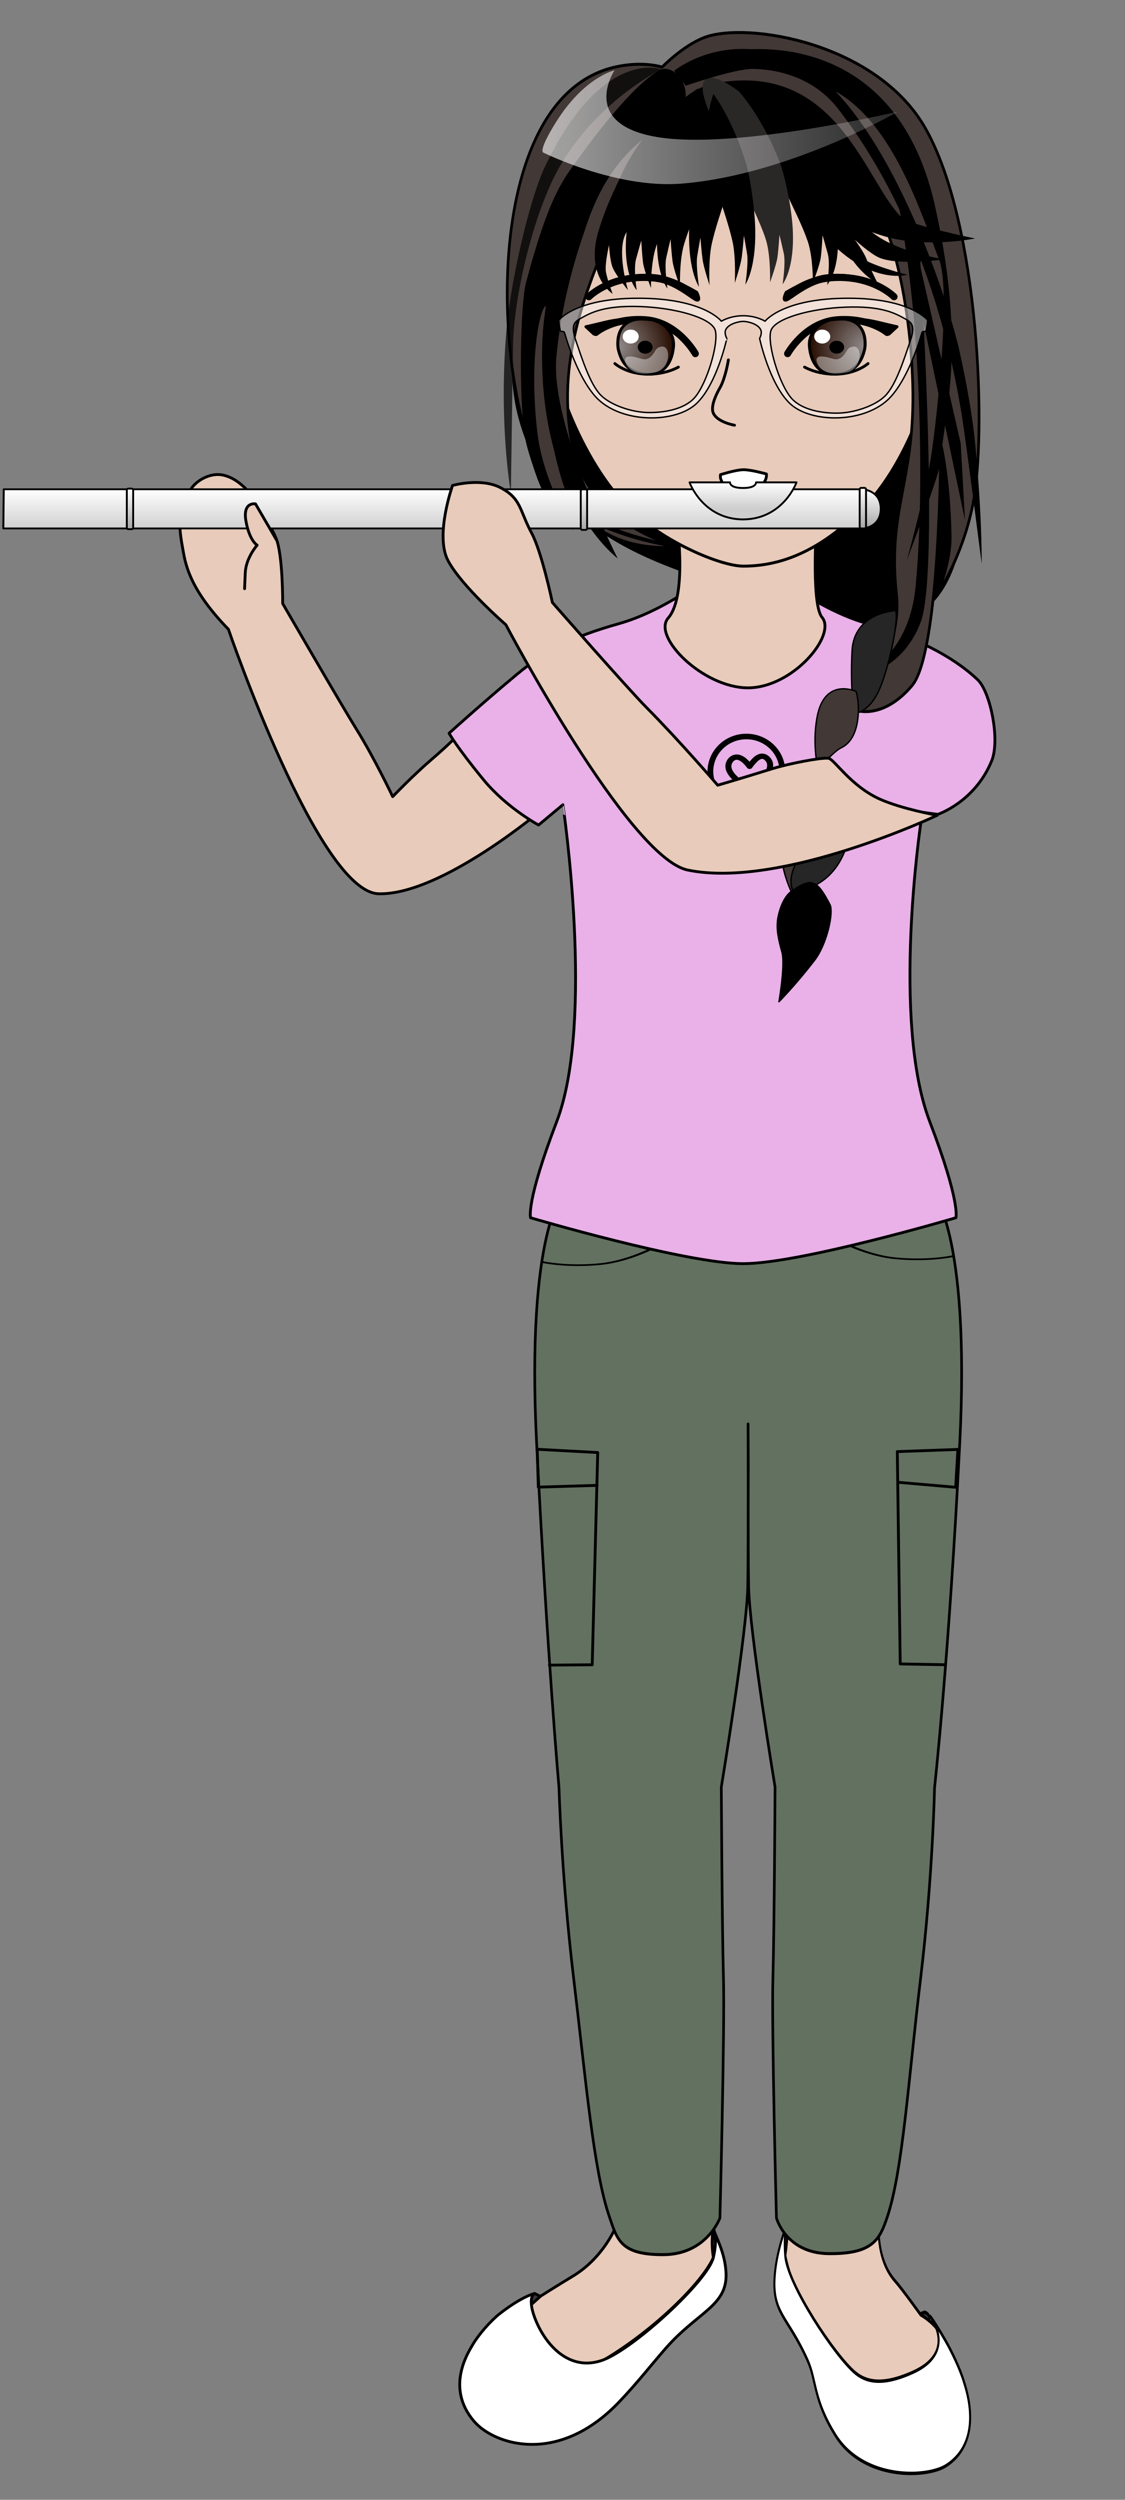 <svg viewBox="0 0 1594 3539" xmlns="http://www.w3.org/2000/svg" xml:space="preserve" style="fill-rule:evenodd;clip-rule:evenodd;stroke-linecap:round;stroke-linejoin:round;stroke-miterlimit:1.5"><rect x="0" y="0" width="1594" height="3539" fill="#808080" stroke="none"/><path style="fill:none" d="M0 0h1080v1973H0z" transform="scale(1.476 1.794)"/><path d="M307 245.038s-63.791 169.511-38.372 284.944c36.546 165.966 189.494 197.985 281.866 232.11 87.883 32.467 189.498 76.78 227.1-41.051C810.572 617.702 741 245.038 741 245.038S675.188 99.5 533.313 99.5 307 245.038 307 245.038Z" style="stroke:#000;stroke-width:3.42px" transform="matrix(1.212 0 0 1.123 408.973 -12.213)"/><path d="m491 3155-7.741 56.92S495.143 3195.56 495 3185c-.143-10.56-4-30-4-30Z" style="fill:#3f3f3f;stroke:#000;stroke-width:4px" transform="matrix(1 0 0 1 519.75 0)"/><path d="M491 3196c-3.852-24.4 0-41 0-41s-13.776-34.96-73-25c-59.224 9.96-65 22-65 22s-17.339 44.51-62 71c-16.077 9.54-53.182 33-53.182 33s-31.672 36.63-11.818 62c20 25.56 88.93 35.46 110 23 71-42 140-110 155-145Z" style="fill:#e8cbba;stroke:#000;stroke-width:4px" transform="matrix(1 0 0 1 519.75 0)"/><path d="M491 3155s6.788 12.39 0 41c-7.792 32.84-112.032 128.51-156 145-48 18-83-22-97.182-60-10.815-28.98 0-34 0-34s-16.291 2.98-48.818 28c-13 10-30.216 29.59-38.897 44.26-7.804 13.19-38.365 61.82 1.897 108.74 28.068 32.71 118.453 63.24 205-27 26.565-27.7 47.166-54.48 67-77 44.784-50.85 86.469-59.46 85-105-1-31-16.816-56.49-18-64Z" style="fill:#fff;stroke:#000;stroke-width:4px" transform="matrix(1 0 0 1 519.75 0)"/><path d="m237.818 3247 8.182 4-12.249 11s-1.295-4.51 0-9.28c1.295-4.78 4.067-5.72 4.067-5.72Z" style="fill:#383838;stroke:#000;stroke-width:4px" transform="matrix(1 0 0 1 519.75 0)"/><path d="m491 3155-7.741 56.92S495.143 3195.56 495 3185c-.143-10.56-4-30-4-30Z" style="fill:#3f3f3f;stroke:#000;stroke-width:4px" transform="matrix(-.723 -.047 -.078 1.212 1716.894 -657.16)"/><path d="m234.861 3251.36 11.139 2.61-21.828 20.04s-2.431-11.78-1.136-16.56c1.295-4.77 11.825-6.09 11.825-6.09Z" style="fill:#383838;stroke:#000;stroke-width:4.38px" transform="matrix(-.592 -.038 -.074 1.145 1689.789 -440.458)"/><path d="M491 3196c-3.852-24.4 0-41 0-41s-12.105-19.74-73-25c-68.272-5.9-105.217 12.21-105.217 12.21s5.7 48.27-38.961 74.76c-16.076 9.54-54.364 37.53-54.364 37.53s-92.557 26.14-19.952 63.19C226.799 3331.62 305.7 3353.84 336 3341c75.958-32.18 140-110 155-145Z" style="fill:#e8cbba;stroke:#000;stroke-width:4px" transform="matrix(-.723 -.047 -.078 1.212 1716.894 -657.16)"/><path d="M491 3155s6.788 12.39 0 41c-7.792 32.84-109.715 113.25-151.905 131.31-30.77 13.18-67.632 8.42-109.829-4.58-88.329-27.2-28.611-67.06-28.611-67.06s-8.258 4.94-33.1 27.18c-11.766 10.53-31.64 30.95-41.403 46.93-3.84 6.29-47.199 66.03 23.95 98.13 35.906 16.2 159.603 23.75 220.232-26.58 47.776-39.65 43.745-62.2 63.58-84.72 44.784-50.85 76.555-52.07 75.086-97.61-1-31-16.816-56.49-18-64Z" style="fill:#fff;stroke:#000;stroke-width:4px" transform="matrix(-.723 -.047 -.078 1.212 1716.894 -657.16)"/><path d="M874.417 1686s-180.307 44-299.827 44c-162.074 0-281.59-44-281.59-44s-61.342 54.31-44.138 358 35.521 487 35.521 487 3.864 126.4 23.402 271 31.325 270.88 56.694 336.55c12.352 31.97 17.267 53.79 86.032 53.42C519.275 3191.59 540 3140 540 3140s7.837-268.91 5.608-340c-2.23-71.09-3.423-270-3.423-270s40.958-220.58 42.048-285c1.09-64.42.484-229 .484-229l.336 61s-.606 103.58.484 168c1.09 64.41 42.047 285 42.047 285s-1.192 198.91-3.422 270c-2.229 71.09 5.608 340 5.608 340s14.942 50.17 83.706 50.55c68.765.37 80.036-19.31 92.149-51.38 24.809-65.66 33.457-192.57 52.995-337.17 19.539-144.6 22.281-271 22.281-271s22.803-183.31 40.007-487c17.204-303.69-44.138-358-44.138-358" style="fill:#637161;stroke:#000;stroke-width:4.22px" transform="matrix(.892 0 0 1 538.383 0)"/><path d="M3906.78 1757.73s-44.68 59.29-93.44 70.05c-48.76 10.75-84.52-6.49-84.52-6.49" style="fill:none;stroke:#000;stroke-width:5.25px" transform="matrix(.978 0 0 .452 -2878.59 963.409)"/><path d="M3906.78 1757.73s-44.68 59.29-93.44 70.05c-48.76 10.75-84.52-6.49-84.52-6.49" style="fill:none;stroke:#000;stroke-width:5.25px" transform="matrix(-.978 0 0 .452 4997.224 955.122)"/><path d="m3742.28 2357.38 60.64-.53 7.81-300.45-85.72-4.63 1.55 53.61 83.29-2.49" style="fill:none;stroke:#000;stroke-width:4px" transform="matrix(1 0 0 1 -2963.82 0)"/><path d="m3734.75 2356.85 62.81.77 13.14-300.22-85.69-5.63 1.55 53.61 82.23-4.63" style="fill:none;stroke:#000;stroke-width:4px" transform="matrix(-1 -.03 -.03 1 5143.795 111.997)"/><path d="M125 1150s-26.13 188.38 23.629 262.49c47.673 71.01 430.422-21.56 430.422-21.56 82.023 16.93 114.076.03 132.287-7.23 45.143-18.01 52.126-31.66 63.265-53.61 7.158-14.1 5.47-37.73-7.604-50.45-7.848-7.64-17.331-12.62-32.472-16.3 0 0-55.107-3.6-83.069 1.36-25.213 4.47-82.977 41.76-82.977 41.76s-167.655 7.08-205.7 7.42c-48.246.42-108.754 8-108.754 8s9.943-40.54 14.736-74.28c8.445-59.45 15.597-69.03 15.597-69.03L125 1150Z" style="fill:#e8cbba;stroke:#000;stroke-width:4px" transform="matrix(-.537 -.843 -.843 .537 1807.144 632.123)"/><path d="M533.313 1789c81.015 0 301.313-65 301.313-65s7-21-37-136c-54.573-142.63-12.758-422.4-12.758-422.4l-.151-15.97 24.173 3.31s52.708-17.38 76.529-75.97c11.991-29.5-1.85-97.561-20.033-114.761-36.278-34.317-90.561-60.883-155.76-79.209-90.591-25.463-176.313-108-176.313-108S447.591 857.537 357 883c-65.198 18.326-102.855 37.305-143.637 71.107-47.35 39.246-96.822 83.943-96.822 83.943s10.425 19.24 49.304 66.44c32.248 39.14 77.493 63.53 77.493 63.53l34.469-28.77S323.573 1445.37 269 1588c-44 115-37 136-37 136s220.298 65 301.313 65" style="fill:#e9b1e8;stroke:#000;stroke-width:4px" transform="matrix(1 0 0 1 519.75 0)"/><path d="M4018.81 1221.75c6.76-5.9 28.96-29.85 35.27-36.23 16.75-16.94 37.08-36.92 33.9-63.14-1.49-12.24-13.26-28.67-27.46-26.41-8.4 1.34-16.23 9.06-21.38 15.21-3.68 4.39-7.08 9-10.44 13.64-1.5 2.06-2.8 4.26-4.1 6.45-2-2.96-4-5.91-6.19-8.73-6.57-8.43-14.93-17.84-25.15-21.9-16.25-6.47-29.39 6.34-33.34 21.53-7.17 27.58 21.01 53.57 39.29 69.29" style="fill:none;stroke:#000;stroke-width:18.59px" transform="matrix(.457 0 0 .403 -777.134 629.02)"/><circle cx="5195.4" cy="1095.13" r="51.398" style="fill:none;stroke:#000;stroke-width:8.18px" transform="matrix(.992 0 0 .962 -4096.294 38.616)"/><path d="M438 727h200s-9.476 127.386 7 147c21 25-41.377 99.806-105 99.806S403.908 901.277 427 875c29-33 11-148 11-148Z" style="fill:#e8cbba;stroke:#000;stroke-width:4px" transform="matrix(1 0 0 1 519.75 0)"/><path d="M542 210c169.99 0 308 120.71 308 312.5 0 109.814-54.413 244.799-125 308.5-52.694 47.553-110.342 81-183 81-35 0-122.429-33.873-175-81-71.038-63.681-133-198.278-133-308.5C234 330.71 372.01 210 542 210Z" style="fill:#e8cbba;stroke:#000;stroke-width:4.16px" transform="matrix(.92 0 0 1 554.617 -110.5)"/><path d="M507.81 761s21.357-6.833 32.19-7c10.833-.167 32.81 6 32.81 6s4.006 21.745-32.81 21.745S507.81 761 507.81 761Z" style="fill:#fff;stroke:#000;stroke-width:4px" transform="matrix(1 0 0 1 513.063 -89)"/><path d="M519 602.5s-4 25.5-12 39.5c-7.576 13.257-13.061 27.879-9.313 36 6 13 30 17 30 17" style="fill:none;stroke:#000;stroke-width:4px" transform="matrix(1 0 0 1 513.063 -93)"/><path d="M283.176 540.425s20.552-20.832 58.89-26.049c60.244-8.199 91.243 24.763 91.243 24.763" style="fill:none;stroke:#000;stroke-width:10px" transform="matrix(-1 0 0 1 1549.943 -120.314)"/><path d="M330 591s24.79-21.361 70.5-18c45.71 3.361 70.5 48 70.5 48" style="fill:none;stroke:#000;stroke-width:10px" transform="matrix(-1 0 0 1 1586.944 -120.314)"/><path d="M357 635s15.285 13.952 43.5 15 46.5-10 46.5-10" style="fill:none;stroke:#000;stroke-width:4px" transform="matrix(-1 0 0 1 1586.944 -120.314)"/><path d="M404.5 572.641c16.103 2.404 31.228 17.418 29.5 38.715-2 24.644-13.219 38.763-29.5 38.714C381 650 370.319 636.595 366 615c-1-5-6-49 38.5-42.359Z" style="fill:url(#a);stroke:#000;stroke-width:3.72px" transform="matrix(-1.148 0 0 1 1645.19 -120.314)"/><circle cx="389.865" cy="596.865" r="9.865" style="fill:#fff" transform="matrix(1.148 0 0 1 717.443 -120.36)"/><circle cx="403.888" cy="615.843" r="9.157" transform="matrix(1.148 0 0 1 721.855 -124.314)"/><path d="M379 635s-5.254-10.683 5.865-10c11.119.683 16.663 7.933 24.023 1 7.359-6.933 5.239-13.495 14.112-14.985 12-2.015 11.613 31.797-8 36.52C384 655 379 635 379 635Z" style="fill:#fff;fill-opacity:.4" transform="matrix(1.148 0 0 1 723.184 -120.314)"/><path d="m330 592-11-10s3.443-.572 27.097-6.229c31.935-7.637 62.903-3.13 62.903-3.13s-33.573-4.198-50.323 3.13C342.677 582.771 330 592 330 592Z" style="stroke:#000;stroke-width:3.84px" transform="matrix(-1.033 0 0 1.048 1600.577 -147.435)"/><path d="M359.78 518.013s21.569-11.694 58.048-7.022c21.092 2.701 55.224 23.111 55.224 23.111s6.249 12.181.259 11.197c-5.922-.972-32.393-26.677-62.544-29.067-29.759-2.359-50.987 1.781-50.987 1.781Z" style="stroke:#000;stroke-width:4px" transform="matrix(-1 0 0 1 1586.944 -120.314)"/><path d="M283.176 540.425s20.552-20.832 58.89-26.049c60.244-8.199 91.243 24.763 91.243 24.763" style="fill:none;stroke:#000;stroke-width:10px" transform="matrix(1 0 0 1 551.195 -120.314)"/><path d="M330 591s24.79-21.361 70.5-18c45.71 3.361 70.5 48 70.5 48" style="fill:none;stroke:#000;stroke-width:10px" transform="matrix(1 0 0 1 514.195 -120.314)"/><path d="M357 635s15.285 13.952 43.5 15 46.5-10 46.5-10" style="fill:none;stroke:#000;stroke-width:4px" transform="matrix(1 0 0 1 514.195 -120.314)"/><path d="M404.5 572.641c16.103 2.404 31.228 17.418 29.5 38.715-2 24.644-13.219 38.763-29.5 38.714C381 650 370.319 636.595 366 615c-1-5-6-49 38.5-42.359Z" style="fill:url(#b);stroke:#000;stroke-width:3.72px" transform="matrix(1.148 0 0 1 455.948 -120.314)"/><circle cx="389.865" cy="596.865" r="9.865" style="fill:#fff" transform="matrix(1.148 0 0 1 446.07 -120.36)"/><circle cx="403.888" cy="615.843" r="9.157" transform="matrix(1.148 0 0 1 450.482 -124.314)"/><path d="M379 635s-5.254-10.683 5.865-10c11.119.683 16.663 7.933 24.023 1 7.359-6.933 5.239-13.495 14.112-14.985 12-2.015 11.613 31.797-8 36.52C384 655 379 635 379 635Z" style="fill:#fff;fill-opacity:.4" transform="matrix(1.148 0 0 1 451.81 -120.314)"/><path d="m330 592-11-10s3.443-.572 27.097-6.229c31.935-7.637 62.903-3.13 62.903-3.13s-33.573-4.198-50.323 3.13C342.677 582.771 330 592 330 592Z" style="stroke:#000;stroke-width:3.84px" transform="matrix(1.033 0 0 1.048 500.562 -147.435)"/><path d="M359.78 518.013s21.569-11.694 58.048-7.022c21.092 2.701 55.224 23.111 55.224 23.111s6.249 12.181.259 11.197c-5.922-.972-32.393-26.677-62.544-29.067-29.759-2.359-50.987 1.781-50.987 1.781Z" style="stroke:#000;stroke-width:4px" transform="matrix(1 0 0 1 514.195 -120.314)"/><path d="M465 310s-74.051 19.427-116 109c-41.949 89.573-81.39 179.486-59.163 285.888C312.064 811.29 445.081 839.3 445.081 839.3s-108.795 14.718-158.795-65.282c-10.808-17.293-32.079-119.789-32.079-119.789s11.125 76.929 32.079 119.789c22 45 158.795 65.282 158.795 65.282S298 824.112 250.721 752.139C172.819 633.547 154 251 352 210c41.418-8.576 69 0 69 0s30.382-28.355 61.873-39C545 150 734.5 178 805 291c78.301 125.504 89.197 400.612 68.419 493.537-15.824 70.765-52.065 117.2-52.065 117.2s20.181-39.725 19.234-77.75c-1.944-78.009-13.665-119.12-13.665-119.12s-.695 272.386-41.695 316.383c-39.968 42.9-77.228 33.44-77.228 33.44s62.98-80.847 54.472-151.968c-13.701-114.525 27.453-148.653 23.53-276.459-3.618-117.871-35.964-232.425-78.455-266.207C618.982 289.644 465 310 465 310Z" style="fill:#423836;stroke:#000;stroke-width:3.89px" transform="matrix(.973 0 0 1.079 528.427 -131.509)"/><path d="M997.425 176.505s98.328 59.292 150.364 131.675c72.147 100.357 137.814 80.836 137.814 80.836s-53.985-13.6-66.333-25.31c-15.25-14.461-44.352-65.453-44.352-65.453s31.2 22.824 80.143 36.8c58.132 16.6 126.433 2.578 126.433 2.578s-92.778-18.974-103.827-29.626c-50.564-48.75-88.486-213.324-250.46-192.319-93.475 12.123-29.782 60.82-29.782 60.82Z"/><path d="M989.075 125.274s-71.722 42.373-106.74 118.356c-10.54 22.868-23.26 46.708-34.355 83.61-19.23 63.976 20.078 88.756 20.078 88.756s-9.106-23.812-9.814-33.468c-.846-11.54 4.74-35.77 4.74-35.77s.98 22.269 5.192 32.343c4.462 10.67 21.576 31.681 21.576 31.681s-17.514-58.192-1.783-82.422c30.571-47.084 87.933-85.151 99.854-123.236 13.887-44.364 1.252-79.85 1.252-79.85Z"/><path d="M977.804 136.097s-38.923 37.386-68.277 103.171c-6.62 14.835-19.113 58.815-21.99 92.407-4.99 58.237 14.616 79.16 14.616 79.16s-4.699-29.972-1.03-43.73c2.51-9.411 7.507-26.606 7.507-26.606s1.082 20.634 2.537 31.603c1.455 10.97 11.206 35.625 11.206 35.625s-.553-36.012 7.387-59.016c15.43-44.702 54.804-107.76 58.113-142.48 3.854-40.446-10.07-70.134-10.07-70.134Z"/><path d="M1007.3 135.976s-33.613 36.554-58.263 101.602c-5.56 14.67-15.754 58.29-17.666 91.73-3.316 57.974 14.354 79.2 14.354 79.2s-4.699-29.971-1.72-43.62c2.037-9.338 6.122-26.39 6.122-26.39s1.337 20.594 2.823 31.558c1.486 10.965 10.54 35.73 10.54 35.73s-1.157-35.917 5.414-58.707c12.77-44.286 46.303-106.428 48.574-140.987 2.646-40.256-10.178-70.116-10.178-70.116Z"/><path d="M1035.621 136.077s-27.438 35.586-46.62 99.778c-4.325 14.476-11.847 57.677-12.637 90.941-1.37 57.67 14.049 79.25 14.049 79.25s-4.698-29.973-2.523-43.496c1.488-9.252 4.513-26.137 4.513-26.137s1.633 20.547 3.155 31.506c1.523 10.96 9.764 35.85 9.764 35.85s-1.858-35.806 3.121-58.347c9.676-43.8 36.418-104.879 37.483-139.249 1.24-40.035-10.305-70.096-10.305-70.096ZM1085.029 117.823s71.721 42.373 106.74 118.355c10.54 22.868 8.761 54.803 34.354 83.61 32.135 36.17 112.45 47.381 112.45 47.381s-65.32 9.131-92.344-2.182c-13.45-5.632-35.11-25.68-35.11-25.68s12.783 17.142 16.602 27.372c4.346 11.644 15.866 34.466 15.866 34.466s-40.57-18.907-57.453-80.237c-14.9-54.125-87.932-85.151-99.853-123.236-13.887-44.363-1.252-79.85-1.252-79.85Z"/><path d="M1096.302 128.646s38.923 37.385 68.277 103.17c6.62 14.835 19.113 58.815 21.99 92.407 4.99 58.237-14.616 79.16-14.616 79.16s4.698-29.972 1.03-43.73c-2.51-9.411-7.508-26.605-7.508-26.605s-1.082 20.633-2.536 31.602c-1.455 10.97-11.207 35.625-11.207 35.625s.554-36.011-7.386-59.015c-15.43-44.703-54.805-107.76-58.113-142.481-3.854-40.446 10.069-70.133 10.069-70.133Z"/><path d="M469.323 125.274s-61.022 34.838-115.067 102.969c-12.188 15.364-38.602 62.156-49.695 99.058-19.232 63.976 3.018 90.694 3.018 90.694s-.004-34.193 7.933-48.872c5.429-10.042 15.91-28.316 15.91-28.316s-2.931 23.164-3.291 35.632c-.359 12.469 7.666 41.623 7.666 41.623s6.934-40.195 22.665-64.425c30.57-47.084 179.497-183.749 191.419-221.834 13.886-44.363-80.558-6.529-80.558-6.529Z" style="fill:#2a2727" transform="matrix(-.629 -.099 -.137 .877 1359.566 66.273)"/><path d="M1010.81 132.992s27.437 35.586 46.619 99.778c4.326 14.476 11.847 57.677 12.637 90.941 1.37 57.67-14.048 79.25-14.048 79.25s4.698-29.973 2.522-43.496c-1.487-9.252-4.512-26.137-4.512-26.137s-1.634 20.547-3.156 31.506c-1.523 10.96-9.764 35.85-9.764 35.85s1.859-35.806-3.12-58.347c-9.677-43.8-36.419-104.879-37.483-139.249-1.24-40.035 10.304-70.096 10.304-70.096ZM934.525 99.377c-25.224 13.531-66.376 57.478-115.229 125.399-20.544 28.56-40.795 50.332-74.01 175.357-6.906 25.99-9.455 122.653-5.024 185.85 2.095 29.885 2.774 38.08 18.225 83.47 18.432 54.148 33.115 50.435 54.453 82.822 0 0-43.362-69.151-51.573-140.05-11.143-96.223 1.054-162.987 9.61-176.79 6.358-10.26-2.564 11.945-2.949 63.555-1.574 210.858 107.213 291.646 107.213 291.646s-95.717-187.687-86.934-284.679c8.404-92.808 36.428-167.845 40.742-181.296 46.477-144.928 133.588-141.971 141.593-181.069 6.126-29.922-19.594-53.078-36.117-44.215Z"/><path d="M272.085 238.04c-35.191 62.322-63.867 179.71-64.953 252.054a462263.28 462263.28 0 0 0-3.035 207.727s-17.566-98.418-6.303-229.717c6.155-71.749 33.154-187.939 55.366-233.876 81.021-167.557 164.246-136.08 164.246-136.08s-91.308 44.238-145.321 139.892Z" style="fill-opacity:.72" transform="matrix(1 0 0 1 519.75 0)"/><path d="M955.082 100.356s64.85-53.948 159.766-19.749c128.075 46.147 226.108 330.35 245.56 420.545 19.453 90.196 21.349 126.99 24.494 163.977 6.506 76.49 6.037 132.998 6.037 132.998s-17.875-138.943-23.064-174.961c-5.103-35.423-33.393-280.068-180.496-469.207-38.495-49.495-94.651-55.81-120.004-56.423-25.353-.613-95.756 23.783-95.756 23.783l-16.537-20.963Z"/><path d="M1038.766 72.188s226.624-43.596 285.702 217.96c47.887 212.014 9.92 307.18 8.877 361.713-.281 14.699-48.426 141.263-48.426 141.263s28.55-102.726 35.87-157.087c12.03-89.356 24.286-230.875 10.084-267.697-26.206-67.948-64.952-190.959-144.464-237.535-79.512-46.576-129.066-42.496-129.066-42.496l-18.577-16.12Z"/><path d="M1272.198 284.402s15.448 77.447 23.783 180.563c9.362 115.82 11.245 263.758 1.286 365.611-10.406 106.421-83.643 127.502-83.643 127.502s63.409-4.448 91.016-77.63c27.607-73.182-1.852-529.082-1.852-529.082l-30.59-66.964Z"/><path d="m1304.445 379.458 56.778 248.33 6.06 108.694-69.193-329.66 6.355-27.364Z"/><path d="M351 99.5s-43 9.5-83 73.5c-26.073 41.716-17.937 43-17.937 43s102.801 51.309 195.382 44c152-12 307-102 307-102s-230.316 54.581-341.24 36C300.281 175.419 351 99.5 351 99.5Z" style="fill:url(#c)" transform="matrix(1 0 0 1 519.75 0)"/><path d="M4232.79 864.435s-58.76 2.358-61.69 56.672c-2.93 54.313 2.88 88.973 2.88 88.973s17.65.22 32.25-26.74c15.91-29.381 31.76-106.787 26.56-118.905Z" style="fill:#262626;stroke:#000;stroke-width:2px" transform="matrix(1 0 0 1 -2963.82 0)"/><path d="M4214.06 878.133s-45.45-18.468-53.39 38.806c-5.54 40.034 4.89 73.845 4.89 73.845s20.82-26.41 31.1-31.814c29.57-15.547 22.6-68.719 17.4-80.837Z" style="fill:#423836;stroke:#000;stroke-width:2px" transform="matrix(.999 .047 -.047 .999 -2955.66 -96.525)"/><path d="M4216.59 881.305s-54.91-20.88-57.84 33.434c-2.93 54.313 8.25 59.914 8.25 59.914 2.53-22.497 26.32-33.157 31.52-39.797 20.62-26.296 23.26-41.433 18.07-53.551Z" style="fill:#262626;stroke:#000;stroke-width:2px" transform="matrix(.932 -.363 .363 .932 -3078.22 1784.2)"/><path d="M4234.67 893.325s-38.34-47.071-59.51 19.342c-16.52 51.823-1.18 97.413-1.18 97.413s9.93-8.39 24.53-35.348c15.91-29.381 41.36-69.29 36.16-81.407Z" style="fill:#423836;stroke:#000;stroke-width:2px" transform="matrix(.932 -.363 .363 .932 -3116.371 1868.59)"/><path d="M4233.66 901.281c-7.91-11.434-34.72-12.381-56.6 23.946-28.06 46.596-3.08 84.853-3.08 84.853s17.65.22 32.25-26.74c15.91-29.381 35.35-70.626 27.43-82.059Z" style="fill:#262626;stroke:#000;stroke-width:2px" transform="matrix(-.545 -.838 -.838 .545 4245.262 4209.125)"/><path d="M4075.06 1277.54s-14.13 3.72-26.2 30.79c-7.66 17.17-6.12 35.07-5.12 51.51 1.12 18.51-18.13 67.74-18.13 67.74s28.03-18.68 61.15-47.47c21.91-19.03 40.37-61.32 37.01-73-10.79-37.47-17.59-43.27-48.71-29.57Z" style="stroke:#000;stroke-width:2px" transform="matrix(.98 -.199 .199 .98 -3125.481 820.241)"/><path d="M4016.66 455c-5.03.019-20.66 3-24.66 12-2.33 5.238 1.65 12.12 1.65 12.12S3980 543 3951 571c-29.78 28.757-108 29-143-9-21.86-23.738-37.97-68.637-44-90-1.5-5.326-5.7-.462-6.5-4.534-1.56-8.03-1.95-14.092-1.95-14.092s23.43-30.943 111.49-31.152c93.96-.222 118.87 32.53 118.87 32.53S3998 447 4016.87 447s30.96 7.752 30.96 7.752 24.91-32.752 118.87-32.53c88.05.209 111.49 31.152 111.49 31.152s-.39 6.062-1.96 14.092c-.79 4.072-4.99-.792-6.49 4.534-6.04 21.363-22.14 66.262-44 90-35 38-113.22 37.757-143 9-29-28-42.66-91.88-42.66-91.88s3.98-6.882 1.66-12.12c-4-9-19.63-11.981-24.66-12h-.42Zm229.55-3.668c-14.66-8.167-33.71-18.303-84-16.5-50.29 1.803-99.99 15.924-106 33-6.01 17.077 11.39 76.034 29 96 15 17 45.11 21.601 67.08 21 21.97-.601 50.92-10 65.31-24 15.73-15.313 27.67-53.993 35.61-77 7.94-23.006 2.58-27.168-7-32.5ZM3787 450.5c-9.58 5.332-14.94 9.494-7 32.5 7.94 23.006 19.88 61.687 35.62 77 14.38 14 43.33 23.399 65.3 24 21.98.601 52.08-4 67.08-21 17.62-19.966 35.01-78.923 29-96-6.01-17.077-55.71-31.197-106-33-50.29-1.803-69.33 8.333-84 16.5Z" style="fill:#fff;fill-opacity:.45;stroke:#000;stroke-width:2px" transform="matrix(1 0 0 1 -2963.815 0)"/><path d="M137.456 792.491H1411.49v63.618H136.836l.62-63.618Z" style="fill:url(#d);stroke:#000;stroke-width:2.92px" transform="matrix(.955 0 0 .871 -125.967 2.43)"/><path d="M1237.15 690.803c13.44 0 12.62-5.301 12.62-5.301h39.82s-12.89 34.699-52.59 34.951c-39.7-.252-52.59-34.951-52.59-34.951h39.82s-.82 5.301 12.62 5.301" style="fill:url(#e);stroke:#000;stroke-width:1.81px" transform="matrix(1.441 0 0 1.501 -729.742 -346.034)"/><path d="M1404.7 692.745S1430 694 1430 720.453s-25.3 27.708-25.3 27.708v-55.416Z" style="fill:url(#f);stroke:#000;stroke-width:2.67px" transform="translate(-182.13)"/><path d="M1389 665.25c0-1.242-1.01-2.25-2.25-2.25h-4.5a2.252 2.252 0 0 0-2.25 2.25v52.953c0 1.242 1.01 2.25 2.25 2.25h4.5c1.24 0 2.25-1.008 2.25-2.25V665.25Z" style="fill:url(#g);stroke:#000;stroke-width:2.67px" transform="translate(-161.928 27.708)"/><path d="M1389 665.25c0-1.242-1.01-2.25-2.25-2.25h-4.5a2.252 2.252 0 0 0-2.25 2.25v52.953c0 1.242 1.01 2.25 2.25 2.25h4.5c1.24 0 2.25-1.008 2.25-2.25V665.25Z" style="fill:url(#h);stroke:#000;stroke-width:2.67px" transform="translate(-557.13 29.745)"/><path d="M1389 665.25c0-1.242-1.01-2.25-2.25-2.25h-4.5a2.252 2.252 0 0 0-2.25 2.25v52.953c0 1.242 1.01 2.25 2.25 2.25h4.5c1.24 0 2.25-1.008 2.25-2.25V665.25Z" style="fill:url(#i);stroke:#000;stroke-width:2.67px" transform="translate(-1200.313 28.727)"/><path d="M228.856 1124.09s75.664 233.19 185.862 310.71c69.951 49.21 429.763-50.33 429.763-50.33s81.787 8.39 122.077-2.47c38.932-10.49 73.332-77.68 73.332-77.68s-18.98-36.25-47.681-46.87c-32.213-11.91-42.513 1.9-78.347 11.51-29.641 7.95-91.724 45.95-91.724 45.95s-161.957 5.73-199.991 4.73c-67.282-1.76-149.005 1.91-149.005 1.91s-11.584-22.34-35.793-71.94c-10.776-22.08-35.516-61.34-43.943-68.52-6.153-5.24-50.353 4.05-92.228-13.47-31.94-13.36-72.322-43.53-72.322-43.53Z" style="fill:#e8cbba;stroke:#000;stroke-width:4px" transform="matrix(-.685 -.728 -.728 .685 2303.085 550.844)"/><path d="M396.629 834.388s0-1.408.967-22.616c.967-21.209 16.828-39.019 16.828-39.019s-10.877-6.136-15.853-34.071c-4.975-27.936 13.518-24.4 13.518-24.4l29.602 50.86" style="fill:#e8cbba;stroke:#000;stroke-width:4px" transform="matrix(1 0 0 1 -50.086 -.938)"/><defs><linearGradient id="c" x1="0" y1="0" x2="1" y2="0" gradientUnits="userSpaceOnUse" gradientTransform="matrix(491.233 0 0 145.538 249.767 172.269)"><stop offset="0" style="stop-color:white;stop-opacity:.62"/><stop offset="1" style="stop-color:white;stop-opacity:.17"/></linearGradient><linearGradient id="d" x1="0" y1="0" x2="1" y2="0" gradientUnits="userSpaceOnUse" gradientTransform="matrix(0 -63.782 2.626 0 921.597 856.012)"><stop offset="0" style="stop-color:#d0d0d0;stop-opacity:1"/><stop offset="1" style="stop-color:white;stop-opacity:1"/></linearGradient><linearGradient id="e" x1="0" y1="0" x2="1" y2="0" gradientUnits="userSpaceOnUse" gradientTransform="rotate(90 287.249 972.751) scale(24.498)"><stop offset="0" style="stop-color:white;stop-opacity:1"/><stop offset="1" style="stop-color:#cecece;stop-opacity:1"/></linearGradient><linearGradient id="f" x1="0" y1="0" x2="1" y2="0" gradientUnits="userSpaceOnUse" gradientTransform="rotate(90 362.302 1055.048) scale(55.416)"><stop offset="0" style="stop-color:white;stop-opacity:1"/><stop offset="1" style="stop-color:#a6a6a6;stop-opacity:1"/></linearGradient><linearGradient id="g" x1="0" y1="0" x2="1" y2="0" gradientUnits="userSpaceOnUse" gradientTransform="matrix(0 57.453 -19.715 0 1384.5 663)"><stop offset="0" style="stop-color:white;stop-opacity:1"/><stop offset="1" style="stop-color:#a6a6a6;stop-opacity:1"/></linearGradient><linearGradient id="h" x1="0" y1="0" x2="1" y2="0" gradientUnits="userSpaceOnUse" gradientTransform="matrix(0 57.453 -19.715 0 1384.5 663)"><stop offset="0" style="stop-color:white;stop-opacity:1"/><stop offset="1" style="stop-color:#a6a6a6;stop-opacity:1"/></linearGradient><linearGradient id="i" x1="0" y1="0" x2="1" y2="0" gradientUnits="userSpaceOnUse" gradientTransform="matrix(0 57.453 -19.715 0 1384.5 663)"><stop offset="0" style="stop-color:white;stop-opacity:1"/><stop offset="1" style="stop-color:#a6a6a6;stop-opacity:1"/></linearGradient><radialGradient id="a" cx="0" cy="0" r="1" gradientUnits="userSpaceOnUse" gradientTransform="matrix(68.809 0 0 78.11 365.326 611.015)"><stop offset="0" style="stop-color:#918b8b;stop-opacity:1"/><stop offset="1" style="stop-color:#270c00;stop-opacity:1"/></radialGradient><radialGradient id="b" cx="0" cy="0" r="1" gradientUnits="userSpaceOnUse" gradientTransform="matrix(68.809 0 0 78.11 365.326 611.015)"><stop offset="0" style="stop-color:#918b8b;stop-opacity:1"/><stop offset="1" style="stop-color:#270c00;stop-opacity:1"/></radialGradient></defs></svg>